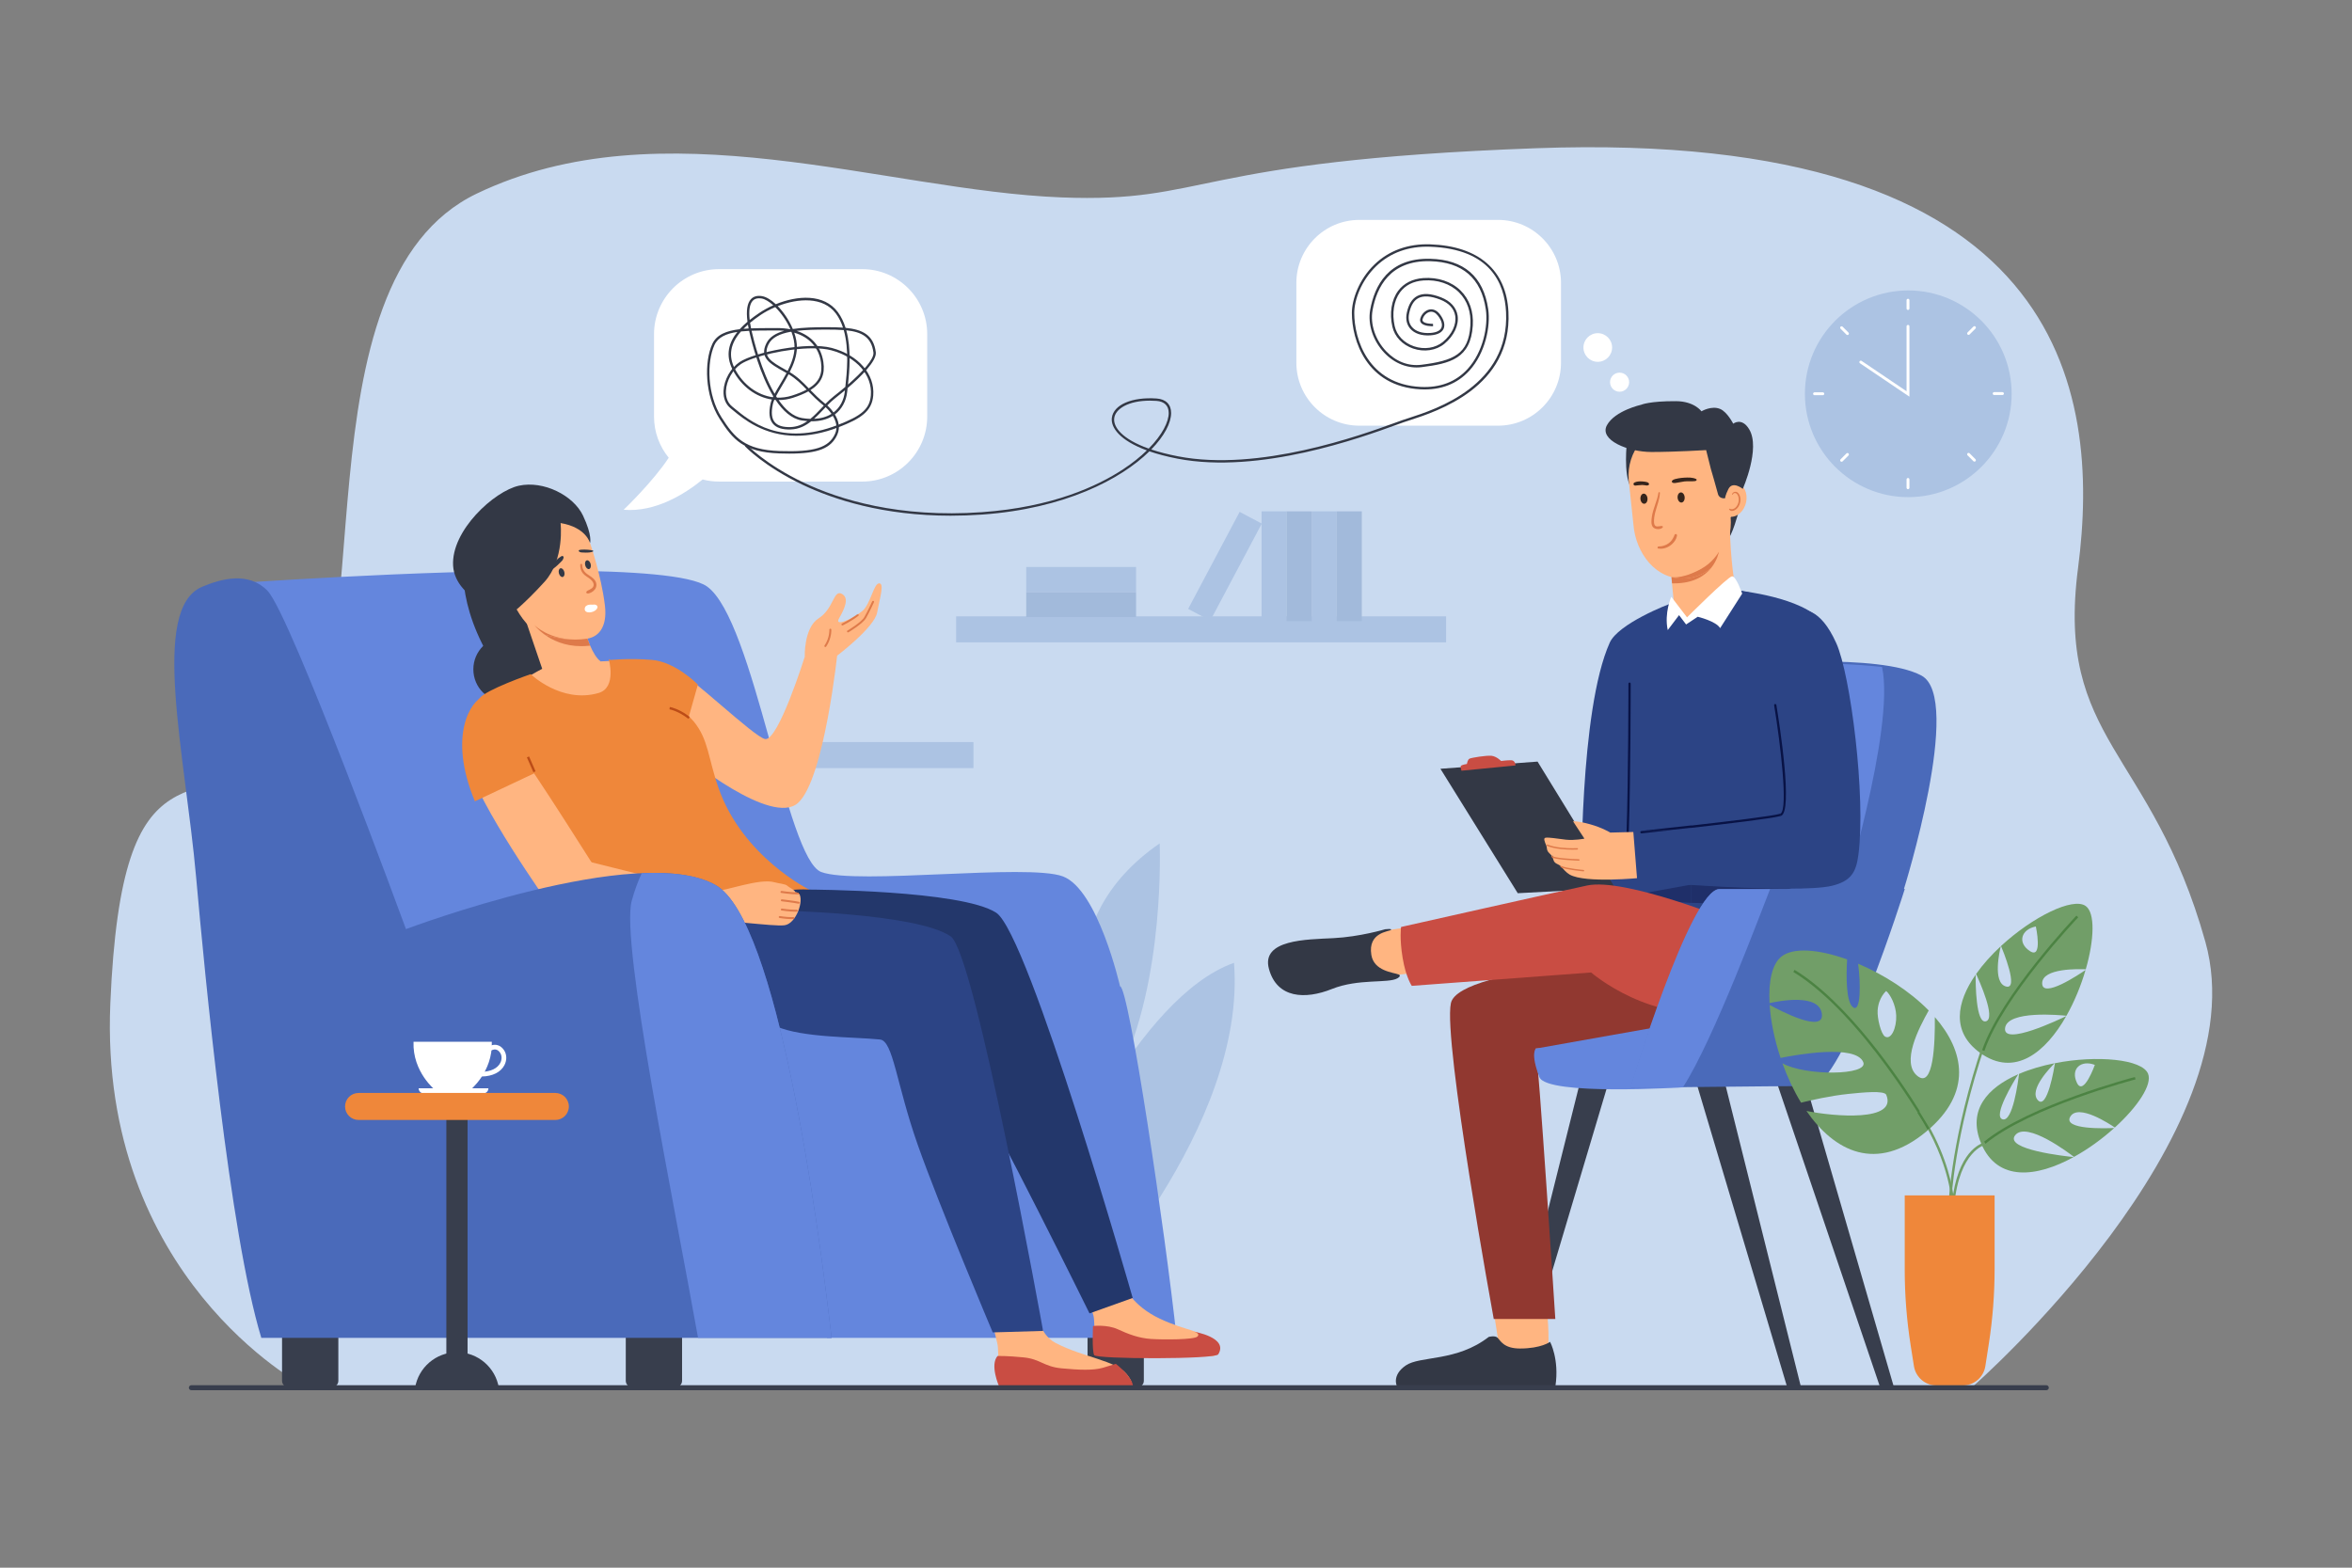 <?xml version="1.0" encoding="UTF-8" standalone="no"?>
<svg
   xmlns:dc="http://purl.org/dc/elements/1.1/"
   xmlns:cc="http://creativecommons.org/ns#"
   xmlns:rdf="http://www.w3.org/1999/02/22-rdf-syntax-ns#"
   xmlns:svg="http://www.w3.org/2000/svg"
   xmlns="http://www.w3.org/2000/svg"
   viewBox="0 0 3300 2200"
   height="2200"
   width="3300"
   xml:space="preserve"
   id="svg2"
   version="1.1"><rect x="0" y="0" width="3300" height="2200" fill="#808080" stroke="none"/><defs
     id="defs6" /><g
     transform="matrix(1.333,0,0,-1.333,0,2200)"
     id="g10"><g
       transform="scale(0.1)"
       id="g12"><g
         transform="scale(1.518)"
         id="g14"><path
           id="path16"
           style="fill:#ffffff;fill-opacity:0;fill-rule:nonzero;stroke:none"
           d="M 16300,0 H 0 V 10866.7 H 16300 V 0" /></g><g
         transform="scale(1.459)"
         id="g18"><path
           id="path20"
           style="fill:#c9daf0;fill-opacity:1;fill-rule:nonzero;stroke:none"
           d="m 14240.2,1314.33 c 0,0 2059.8,1809.28 1670.1,3201.03 -389.7,1391.75 -1081.6,1449.38 -918.5,2700 167,1280.41 -97.5,3166.24 -3910.9,3027.04 C 8577.34,10151 8721.94,9845.77 7657.21,9887.52 6376.6,9937.74 4776.31,10555.6 3440.23,9915.35 2104.15,9275.15 2772.19,6408.14 2104.15,5907.11 1436.11,5406.08 879.412,6046.29 795.911,4069.98 712.402,2093.69 2187.66,1314.33 2187.66,1314.33 H 14240.2" /></g><path
         id="path22"
         style="fill:#acc3e3;fill-opacity:1;fill-rule:nonzero;stroke:none"
         d="m 5088.74,8418.03 h 5157.56 v 273.848 H 5088.74 Z" /><g
         transform="scale(1.299)"
         id="g24"><path
           id="path26"
           style="fill:#acc3e3;fill-opacity:1;fill-rule:nonzero;stroke:none"
           d="m 16300,9513.7 c 0,-462.57 -375.1,-837.57 -837.6,-837.57 -462.6,0 -837.5,375 -837.5,837.57 0,462.58 374.9,837.6 837.5,837.6 462.5,0 837.6,-375.02 837.6,-837.6" /></g><g
         transform="scale(1.233)"
         id="g28"><path
           id="path30"
           style="fill:#ffffff;fill-opacity:1;fill-rule:nonzero;stroke:none"
           d="m 16300,9998.44 -422.2,285.26 c -5.6,3.7 -7,11.4 -3.3,17 3.8,5.6 11.5,7.1 17,3.3 l 384,-259.4 v 554.2 c 0,6.8 5.4,12.3 12.3,12.3 6.7,0 12.2,-5.5 12.2,-12.3 v -600.36" /></g><g
         transform="scale(1.233)"
         id="g32"><path
           id="path34"
           style="fill:#ffffff;fill-opacity:1;fill-rule:nonzero;stroke:none"
           d="m 16287.8,10739 c -6.9,0 -12.3,5.5 -12.3,12.3 v 70.8 c 0,6.8 5.4,12.2 12.3,12.2 6.7,0 12.2,-5.4 12.2,-12.2 v -70.8 c 0,-6.8 -5.5,-12.3 -12.2,-12.3" /></g><g
         transform="scale(1.194)"
         id="g36"><path
           id="path38"
           style="fill:#ffffff;fill-opacity:1;fill-rule:nonzero;stroke:none"
           d="m 16286.1,10868.6 c -3.2,0 -6.4,1.2 -9,3.7 l -51.6,51.7 c -5,4.9 -5,13 0,17.9 4.9,4.9 12.9,4.9 17.9,0 l 51.7,-51.7 c 4.9,-5 4.9,-13 0,-17.9 -2.5,-2.5 -5.7,-3.7 -9,-3.7" /></g><g
         transform="scale(1.178)"
         id="g40"><path
           id="path42"
           style="fill:#ffffff;fill-opacity:1;fill-rule:nonzero;stroke:none"
           d="m 16287.2,10478.4 h -74.1 c -7.2,0 -12.9,5.7 -12.9,12.8 0,7.1 5.7,12.9 12.9,12.9 h 74.1 c 7,0 12.8,-5.8 12.8,-12.9 0,-7.1 -5.8,-12.8 -12.8,-12.8" /></g><g
         transform="scale(1.194)"
         id="g44"><path
           id="path46"
           style="fill:#ffffff;fill-opacity:1;fill-rule:nonzero;stroke:none"
           d="m 16234.4,9751.16 c -3.2,0 -6.4,1.23 -8.9,3.71 -5,4.94 -5,12.94 0,17.89 l 51.6,51.7 c 5,4.94 13,4.94 18,0 4.9,-4.94 4.9,-12.95 0,-17.89 l -51.7,-51.7 c -2.5,-2.48 -5.7,-3.71 -9,-3.71" /></g><g
         transform="scale(1.233)"
         id="g48"><path
           id="path50"
           style="fill:#ffffff;fill-opacity:1;fill-rule:nonzero;stroke:none"
           d="m 16287.8,9208.67 c -6.9,0 -12.3,5.48 -12.3,12.25 v 70.8 c 0,6.78 5.4,12.26 12.3,12.26 6.7,0 12.2,-5.48 12.2,-12.26 v -70.8 c 0,-6.77 -5.5,-12.25 -12.2,-12.25" /></g><g
         transform="scale(1.276)"
         id="g52"><path
           id="path54"
           style="fill:#ffffff;fill-opacity:1;fill-rule:nonzero;stroke:none"
           d="m 16287,9125.58 c -3,0 -6,1.15 -8.4,3.46 l -48.4,48.38 c -4.6,4.63 -4.6,12.13 0,16.75 4.7,4.62 12.2,4.62 16.8,0 l 48.4,-48.39 c 4.6,-4.62 4.6,-12.12 0,-16.74 -2.3,-2.31 -5.4,-3.46 -8.4,-3.46" /></g><g
         transform="scale(1.294)"
         id="g56"><path
           id="path58"
           style="fill:#ffffff;fill-opacity:1;fill-rule:nonzero;stroke:none"
           d="m 16288.3,9540.65 h -67.5 c -6.5,0 -11.7,5.23 -11.7,11.67 0,6.46 5.2,11.68 11.7,11.68 h 67.5 c 6.4,0 11.7,-5.22 11.7,-11.68 0,-6.44 -5.3,-11.67 -11.7,-11.67" /></g><g
         transform="scale(1.276)"
         id="g60"><path
           id="path62"
           style="fill:#ffffff;fill-opacity:1;fill-rule:nonzero;stroke:none"
           d="m 16238.6,10171.3 c -2.9,0 -6,1.2 -8.4,3.5 -4.6,4.6 -4.6,12.1 0,16.7 l 48.4,48.4 c 4.6,4.6 12.2,4.6 16.8,0 4.6,-4.6 4.6,-12.1 0,-16.7 l -48.4,-48.4 c -2.3,-2.3 -5.3,-3.5 -8.4,-3.5" /></g><path
         id="path64"
         style="fill:#acc3e3;fill-opacity:1;fill-rule:nonzero;stroke:none"
         d="m 15221.3,9741.64 h -5157.6 v 273.86 h 5157.6 v -273.86" /><path
         id="path66"
         style="fill:#acc3e3;fill-opacity:1;fill-rule:nonzero;stroke:none"
         d="m 13542.6,9964.78 h -263.7 V 11121 h 263.7 V 9964.78" /><path
         id="path68"
         style="fill:#a2badb;fill-opacity:1;fill-rule:nonzero;stroke:none"
         d="m 10801.6,10007.9 v 263.7 h 1156.3 v -263.7 h -1156.3" /><path
         id="path70"
         style="fill:#acc3e3;fill-opacity:1;fill-rule:nonzero;stroke:none"
         d="m 10801.6,10271.6 v 263.7 h 1156.3 v -263.7 h -1156.3" /><path
         id="path72"
         style="fill:#acc3e3;fill-opacity:1;fill-rule:nonzero;stroke:none"
         d="m 12739.1,9970.4 -233,123.6 541.9,1021.4 232.9,-123.6 -541.8,-1021.4" /><path
         id="path74"
         style="fill:#acc3e3;fill-opacity:1;fill-rule:nonzero;stroke:none"
         d="m 14070.1,9964.78 h -263.7 V 11121 h 263.7 V 9964.78" /><path
         id="path76"
         style="fill:#a2badb;fill-opacity:1;fill-rule:nonzero;stroke:none"
         d="m 13806.4,9964.78 h -263.8 V 11121 h 263.8 V 9964.78" /><path
         id="path78"
         style="fill:#a2badb;fill-opacity:1;fill-rule:nonzero;stroke:none"
         d="m 14333.8,9964.78 h -263.7 V 11121 h 263.7 V 9964.78" /><path
         id="path80"
         style="fill:#acc3e3;fill-opacity:1;fill-rule:nonzero;stroke:none"
         d="m 11494.4,5609.9 c 0,0 -486.9,1188.21 711.7,2015.1 0,0 62.7,-1436.8 -433.1,-2434.7 -495.7,-997.9 -278.6,419.6 -278.6,419.6" /><path
         id="path82"
         style="fill:#acc3e3;fill-opacity:1;fill-rule:nonzero;stroke:none"
         d="m 11117.3,3994.6 c 0,0 844.4,2008.2 1871.3,2373.3 136.9,-1734.4 -1643.1,-3605.7 -1643.1,-3605.7 0,0 -456.4,684.7 -228.2,1232.4" /><path
         id="path84"
         style="fill:#383e4d;fill-opacity:1;fill-rule:nonzero;stroke:none"
         d="m 3493.73,1900 h -457.44 c -37.32,0 -67.57,30.3 -67.57,67.6 v 525 h 592.59 v -525 c 0,-37.3 -30.25,-67.6 -67.58,-67.6" /><path
         id="path86"
         style="fill:#383e4d;fill-opacity:1;fill-rule:nonzero;stroke:none"
         d="m 7111.68,1900 h -457.44 c -37.32,0 -67.58,30.3 -67.58,67.6 v 525 h 592.6 v -525 c 0,-37.3 -30.26,-67.6 -67.58,-67.6" /><path
         id="path88"
         style="fill:#383e4d;fill-opacity:1;fill-rule:nonzero;stroke:none"
         d="m 11972,1900 h -457.4 c -37.4,0 -67.6,30.3 -67.6,67.6 v 525 h 592.6 v -525 c 0,-37.3 -30.3,-67.6 -67.6,-67.6" /><path
         id="path90"
         style="fill:#6486dd;fill-opacity:1;fill-rule:nonzero;stroke:none"
         d="m 11187.6,7277.69 c -185,69.37 -728.4,46.25 -1271.84,23.13 -543.45,-23.13 -1086.9,-46.25 -1271.9,23.12 -370.01,138.75 -704.53,2653.08 -1202.52,3006.26 -338.21,239.9 -2503.77,170 -3862.32,100 -723.56,-37.2 -1218.21,-74.5 -1085.94,-64.9 0,0 1918.84,-6348.3 2890.11,-7412 971.26,-1063.8 6405.71,3168.1 6405.71,3168.1 0,0 -231.3,1017.53 -601.3,1156.29" /><path
         id="path92"
         style="fill:#333845;fill-opacity:1;fill-rule:nonzero;stroke:none"
         d="m 5671.94,9457.65 c 0,-190.46 -154.39,-344.85 -344.85,-344.85 -190.45,0 -344.85,154.39 -344.85,344.85 0,190.45 154.4,344.85 344.85,344.85 190.46,0 344.85,-154.4 344.85,-344.85" /><path
         id="path94"
         style="fill:#333845;fill-opacity:1;fill-rule:nonzero;stroke:none"
         d="m 4894.75,10711 c 0,0 -126.43,-455.1 244.41,-1104.05 265.54,-464.71 574.58,-216.72 574.58,-216.72 0,0 175.5,469.55 -68.91,798.27 -244.41,328.7 -750.08,522.5 -750.08,522.5" /><path
         id="path96"
         style="fill:#6486dd;fill-opacity:1;fill-rule:nonzero;stroke:none"
         d="m 12384.7,2419.8 c -117.9,1103 -503.7,3701.6 -595.8,3701.6 -115.6,0 -3700.05,0 -3700.05,0 -71.93,-305.7 401.37,-2666.3 615.51,-3701.6 h 3680.34" /><path
         id="path98"
         style="fill:#ffb581;fill-opacity:1;fill-rule:nonzero;stroke:none"
         d="m 6446.39,9031.92 c -293.69,-142.11 -919.66,99.64 -1021.41,241.75 -22.46,31.23 282.11,189.47 282.11,189.47 L 5510.25,10041 6132,9948.76 c 0,0 18.6,-78.25 50.53,-167.02 8.42,-24.21 18.24,-49.12 28.42,-73.33 30.52,-70.88 68.42,-137.2 111.58,-167.37 0,0 482.1,-335.79 123.86,-509.12" /><path
         id="path100"
         style="fill:#ffb581;fill-opacity:1;fill-rule:nonzero;stroke:none"
         d="m 6322.65,9541.08 c 0,0 552.12,37.57 748.69,-54.93 196.56,-92.5 864.31,-740.45 981.65,-762.44 138.26,-25.93 417.42,866.51 417.42,866.51 l 346.27,57.72 c 0,0 -138.14,-1341.18 -415.64,-1595.55 -277.5,-254.38 -1179.39,485.63 -1179.39,485.63 0,0 -896.11,549.22 -899,1003.06" /><path
         id="path102"
         style="fill:#ef873a;fill-opacity:1;fill-rule:nonzero;stroke:none"
         d="m 6407.33,9554.37 c 0,0 205.32,23.39 454.84,2.6 249.51,-20.79 483.43,-259.91 483.43,-259.91 l -135.15,-478.23 -729.05,677.06 -74.07,58.48" /><path
         id="path104"
         style="fill:#ef873a;fill-opacity:1;fill-rule:nonzero;stroke:none"
         d="m 6407.33,9566.07 c 0,0 739.16,-467.26 895.25,-658.05 156.1,-190.78 150.67,-387.85 261.34,-702.58 254.14,-722.72 952.75,-1066.51 952.75,-1066.51 0,0 -312.2,-242.81 -867.2,-329.53 -555.01,-86.72 -971.26,17.34 -1162.05,86.72 -190.78,69.38 -849.85,867.2 -1196.74,1439.55 -346.88,572.35 -341.5,682.99 -245.05,815.16 68.46,93.82 540.1,256.11 540.1,256.11 0,0 322.57,-312.61 715.03,-198.25 193.87,56.5 106.57,357.38 106.57,357.38" /><path
         id="path106"
         style="fill:#ffb581;fill-opacity:1;fill-rule:nonzero;stroke:none"
         d="m 11833,2962.4 c 0,0 85.3,-204.7 375.3,-341.2 290,-136.5 426.5,-110.9 537.4,-247.4 110.9,-136.4 25.6,-145 25.6,-145 0,0 -1057.7,0 -1168.6,0 -110.9,0 -68.2,324.2 -93.8,426.5 -25.6,102.4 -110.9,238.9 -110.9,238.9 l 435,68.2" /><path
         id="path108"
         style="fill:#23376b;fill-opacity:1;fill-rule:nonzero;stroke:none"
         d="m 8516.67,7138.93 c 0,0 1599.53,-4.32 1968.63,-243.44 344.2,-222.98 1437,-4055.89 1437,-4055.89 l -454.5,-162.4 c 0,0 -1003.3,2035 -1315.2,2534.1 -311.87,499 -2703.04,1476.27 -2703.04,1476.27 0,0 429.2,486.88 1067.11,451.36" /><path
         id="path110"
         style="fill:#c94d43;fill-opacity:1;fill-rule:nonzero;stroke:none"
         d="m 11504.6,2544.4 c 0,0 149.3,17.1 260.2,-34.1 110.9,-51.2 221.7,-93.8 349.7,-102.3 127.9,-8.6 454.9,-8.6 489,25.5 34.2,34.2 -36.9,51.2 -36.9,51.2 0,0 367.9,-60.3 255.9,-238.8 -34,-54.1 -1279.5,-51.2 -1305.1,-8.5 -25.6,42.6 -12.8,307 -12.8,307" /><path
         id="path112"
         style="fill:#ffb581;fill-opacity:1;fill-rule:nonzero;stroke:none"
         d="m 10906.9,2736.3 c 0,0 11.8,-271.5 206.5,-371.8 295.7,-152.3 628.5,-183 743.6,-324.6 115.1,-141.6 5.9,-118 5.9,-118 0,0 -1153.7,0 -1268.8,0 -115.1,0 -70.8,336.4 -97.4,442.6 -26.5,106.2 -59,247.9 -59,247.9 l 469.2,123.9" /><path
         id="path114"
         style="fill:#2c4485;fill-opacity:1;fill-rule:nonzero;stroke:none"
         d="m 8158.22,6919.24 c 0,0 1484.98,-23.75 1848.88,-273.26 256.7,-176.08 972,-4153.38 972,-4153.38 l -530,-15.6 c 0,0 -564.83,1336.2 -790.31,1977.9 -225.46,641.8 -257.31,1091.7 -396.34,1105.7 -280.9,28.5 -815.16,17.4 -1092.67,138.8 -277.5,121.4 -468.28,953.9 -416.25,1110 52.03,156.1 404.69,109.84 404.69,109.84" /><path
         id="path116"
         style="fill:#ffb581;fill-opacity:1;fill-rule:nonzero;stroke:none"
         d="m 6213.65,10708.7 c 0,-348.5 -282.57,-631.1 -631.14,-631.1 -348.57,0 -631.14,282.6 -631.14,631.1 0,348.6 282.57,631.2 631.14,631.2 348.57,0 631.14,-282.6 631.14,-631.2" /><path
         id="path118"
         style="fill:#ffb581;fill-opacity:1;fill-rule:nonzero;stroke:none"
         d="m 6210.53,10786.9 c 0,0 116.96,-334.4 156.29,-654.6 29.66,-241.54 -76.66,-344.61 -207.89,-353.99 -131.23,-9.37 -201.49,-22.53 -454.57,52.46 -253.07,74.99 -388.22,543.13 -388.22,543.13 0,0 566.32,469.2 894.39,413" /><path
         id="path120"
         style="fill:#ffb581;fill-opacity:1;fill-rule:nonzero;stroke:none"
         d="m 5484.64,8548.52 c 46.79,-15.59 899.29,-1372.32 899.29,-1372.32 l -608.19,-187.14 c 0,0 -748.54,1050.04 -852.5,1486.69 -39.73,166.87 561.4,72.77 561.4,72.77" /><path
         id="path122"
         style="fill:#ffb581;fill-opacity:1;fill-rule:nonzero;stroke:none"
         d="m 6011.36,7480.65 c 0,0 1403.52,-358.68 1512.69,-358.68 109.15,0 473.21,140.3 629.16,93.51 37.2,-11.16 114.8,-16.8 134.44,-36.67 19.65,-19.86 80.06,-43.99 82.5,-65.99 26.75,-8.13 33.16,-7.82 34.66,-7.53 1.39,0.28 -1.45,0.55 3.84,-5.92 57.58,-70.37 -26.91,-320.48 -151.66,-336.07 -124.75,-15.6 -608.19,62.38 -1060.44,62.38 -452.23,0 -1122.8,-31.19 -1263.15,155.94 -140.35,187.14 77.96,499.03 77.96,499.03" /><path
         id="path124"
         style="fill:#4a6aba;fill-opacity:1;fill-rule:nonzero;stroke:none"
         d="m 2750.39,2419.8 h 6002.77 c -142.25,1227.7 -568.66,4393.58 -1219.32,4765.39 -809.39,462.5 -3260.67,-462.51 -3260.67,-462.51 0,0 -1212.57,3307.62 -1456.89,3561.32 -198.44,206.1 -486.94,128.1 -689.67,42.3 C 1579.05,10094.6 1948.6,8564.78 2064.23,7269.77 2155.12,6251.8 2414.4,3524.2 2750.39,2419.8" /><path
         id="path126"
         style="fill:#6486dd;fill-opacity:1;fill-rule:nonzero;stroke:none"
         d="M 8753.13,2419.8 C 8610.9,3647.5 8184.5,6813.47 7533.76,7185.24 c -188.07,107.37 -464.91,140 -778.95,126.32 -38.95,-83.86 -75.44,-180.35 -105.61,-291.23 C 6529.73,6582.7 7096.72,3827.9 7347.47,2419.8 h 1405.66" /><path
         id="path128"
         style="fill:#ef873a;fill-opacity:1;fill-rule:nonzero;stroke:none"
         d="m 4998.32,8068.28 621.48,293.11 c 0,0 132.55,179.33 15.59,436.64 -116.96,257.31 -421.05,413.26 -545.81,374.27 -124.75,-38.98 -382.86,-399.73 -91.26,-1104.02" /><path
         id="path130"
         style="fill:#333845;fill-opacity:1;fill-rule:nonzero;stroke:none"
         d="m 5900.48,10997.6 c 0,0 44.95,-382.1 -168.56,-618.1 -213.51,-236 -365.21,-351.2 -365.21,-351.2 0,0 -574.99,148.9 -597.46,519.7 -22.48,370.8 434.52,786.7 692.98,842.9 258.45,56.1 573.09,-101.2 674.23,-314.7 101.13,-213.5 74.07,-289.3 74.07,-289.3 0,0 -40.36,165.7 -310.05,210.7" /><path
         id="path132"
         style="fill:#de7a4a;fill-opacity:1;fill-rule:nonzero;stroke:none"
         d="m 6187.44,10256 c -3.08,0 -5.95,0.4 -8.48,1.5 -6.69,2.8 -10.86,9.7 -6.81,16.7 6.45,11.2 24.43,17 35.51,23.2 12.39,7 25.85,14.4 33.95,26.5 19.6,29.2 -4.96,64.2 -27.91,82.8 -26.17,21.2 -57.46,35.9 -79.02,62.5 -20.29,25.1 -29.49,57.4 -27.05,89.4 0.5,6.5 5.75,9.8 10.81,9.8 5,0 9.8,-3.2 9.63,-9.8 -1.06,-41.3 19.69,-74.8 52.61,-98.2 29.64,-21.2 63.01,-38 83.51,-69.4 19.05,-29.1 18.17,-64.2 -2.56,-92 -9.58,-12.9 -22.53,-23.6 -36.8,-30.9 -9.25,-4.8 -24.97,-12.1 -37.39,-12.1" /><path
         id="path134"
         style="fill:#333845;fill-opacity:1;fill-rule:nonzero;stroke:none"
         d="m 6114.36,10689 c 0,0 91.48,-10 126.74,8.8 35.26,18.9 -137.27,27.9 -147.61,13.3 -10.34,-14.6 20.87,-22.1 20.87,-22.1" /><path
         id="path136"
         style="fill:#333845;fill-opacity:1;fill-rule:nonzero;stroke:none"
         d="m 5919.32,10604.6 c 0,0 -94.68,-104.8 -154.32,-119.2 -59.65,-14.3 129,172 155.73,165.8 26.73,-6.2 -1.41,-46.6 -1.41,-46.6" /><path
         id="path138"
         style="fill:#333845;fill-opacity:1;fill-rule:nonzero;stroke:none"
         d="m 6216.9,10567 c 6.84,-25.2 -0.37,-49.1 -16.09,-53.4 -15.73,-4.2 -34.01,12.8 -40.85,38 -6.84,25.2 0.37,49.1 16.09,53.4 15.73,4.3 34.02,-12.7 40.85,-38" /><path
         id="path140"
         style="fill:#333845;fill-opacity:1;fill-rule:nonzero;stroke:none"
         d="m 5939.81,10483.4 c 6.83,-25.2 -0.37,-49.1 -16.1,-53.4 -15.72,-4.2 -34.01,12.8 -40.85,38 -6.83,25.3 0.37,49.2 16.1,53.4 15.72,4.3 34.01,-12.7 40.85,-38" /><path
         id="path142"
         style="fill:#ffffff;fill-opacity:1;fill-rule:nonzero;stroke:none"
         d="m 6239,10137.9 c 0,0 -80.07,12.7 -84.28,-42.1 -4.21,-54.8 88.49,-46.4 122.2,-8.5 33.72,38 -8.42,59 -37.92,50.6" /><path
         id="path144"
         style="fill:#de7a4a;fill-opacity:1;fill-rule:nonzero;stroke:none"
         d="m 6118.18,9701.5 c -175.71,0 -303.59,62.33 -385.03,120.9 143.03,-40.82 224.07,-51.39 295.28,-51.39 5.07,0 10.1,0.05 15.1,0.15 4.63,-0.08 9.31,-0.12 14.02,-0.12 39.1,0 80.74,2.87 124.98,9.4 8.42,-24.2 18.24,-49.12 28.42,-73.33 -32.27,-3.85 -63.21,-5.61 -92.77,-5.61" /><path
         id="path146"
         style="fill:#de7a4a;fill-opacity:1;fill-rule:nonzero;stroke:none"
         d="m 6028.43,9771.01 c -71.21,0 -152.25,10.57 -295.28,51.39 -67.39,48.45 -102.96,94.33 -107.47,100.15 8.77,-8.46 151.19,-146.66 417.85,-151.39 -5,-0.1 -10.03,-0.15 -15.1,-0.15" /><path
         id="path148"
         style="fill:#c94d43;fill-opacity:1;fill-rule:nonzero;stroke:none"
         d="m 10499.7,2228.8 c 0,0 97.3,2.9 274.4,-14.8 177,-17.7 212.4,-97.4 398.3,-115.1 185.9,-17.7 336.4,-23.6 436.8,5.9 100.3,29.5 135.7,41.3 135.7,41.3 0,0 168.2,-129.8 180,-230.1 l -1410.5,-3 c 0,0 -97.4,221.3 -14.7,315.8" /><path
         id="path150"
         style="fill:#ffb581;fill-opacity:1;fill-rule:nonzero;stroke:none"
         d="m 8470.4,9590.22 c 0,0 -11.41,303.99 146.32,404.36 157.72,100.32 155.52,301.92 241.55,258.92 86.03,-43 30.88,-158.6 -26.47,-258.92 -57.36,-100.37 158.77,5.32 244.8,77.02 86.03,71.7 119.39,291.1 176.73,291.1 57.36,0 7.89,-149 -20.79,-306.7 -28.67,-157.72 -421.94,-455.15 -421.94,-455.15 l -340.2,-10.63" /><path
         id="path152"
         style="fill:#bc4c17;fill-opacity:1;fill-rule:nonzero;stroke:none"
         d="m 5632.64,8382.1 c 0.93,1.66 1.89,3.41 2.88,5.26 l 1.47,-3.36 -4.35,-1.9" /><path
         id="path154"
         style="fill:#bc4c17;fill-opacity:1;fill-rule:nonzero;stroke:none"
         d="m 5614.32,8374.07 -68.44,156.45 22.67,9.92 66.97,-153.08 c -0.99,-1.85 -1.95,-3.6 -2.88,-5.26 l -18.32,-8.03" /><path
         id="path156"
         style="fill:#c96632;fill-opacity:1;fill-rule:nonzero;stroke:none"
         d="m 7259.68,8953.85 c -2.83,2.75 -5.75,5.54 -8.72,8.35 l 0.38,1.33 c 3.29,-2.48 6.61,-5.03 9.94,-7.63 l -1.6,-2.05" /><path
         id="path158"
         style="fill:#bc4c17;fill-opacity:1;fill-rule:nonzero;stroke:none"
         d="m 7250.96,8962.2 c -2.71,2.57 -5.44,5.12 -8.27,7.74 2.87,-2.09 5.75,-4.22 8.65,-6.41 l -0.38,-1.33" /><path
         id="path160"
         style="fill:#bc4c17;fill-opacity:1;fill-rule:nonzero;stroke:none"
         d="m 7246.02,8936.4 c -108.21,84.7 -198.75,100.05 -199.65,100.19 l 3.87,24.45 c 3.71,-0.59 87.36,-14.52 192.45,-91.1 2.83,-2.62 5.56,-5.17 8.27,-7.74 2.97,-2.81 5.89,-5.6 8.72,-8.35 l -13.66,-17.45" /><path
         id="path162"
         style="fill:#1e253e;fill-opacity:1;fill-rule:nonzero;stroke:none"
         d="m 8414.46,7090.84 c -1.74,3.08 -3.68,5.93 -5.81,8.53 -4.22,5.16 -3.27,6.04 -3.42,6.04 -0.03,0 -0.14,-0.06 -0.42,-0.12 -0.29,-0.05 -0.74,-0.11 -1.48,-0.11 -2.49,0 -8.15,0.65 -20.99,4.12 3.06,-0.06 6.05,-0.1 8.95,-0.1 6.01,0 11.63,0.15 16.72,0.46 0.26,0.02 0.52,0.03 0.77,0.03 5.19,0 9.82,-4.26 10.16,-9.68 0.24,-3.77 -1.57,-7.18 -4.48,-9.17" /><path
         id="path164"
         style="fill:#de7a4a;fill-opacity:1;fill-rule:nonzero;stroke:none"
         d="m 8391.12,7088.57 c -62.67,0 -162.65,14.59 -167.3,15.27 -5.64,0.83 -9.53,6.06 -8.7,11.7 0.75,5.12 5.14,8.83 10.14,8.83 0.52,0 1.04,-0.04 1.56,-0.12 1.08,-0.16 93.82,-13.67 155.52,-14.95 12.84,-3.47 18.5,-4.12 20.99,-4.12 0.74,0 1.19,0.06 1.48,0.11 0.28,0.06 0.39,0.12 0.42,0.12 0.15,0 -0.8,-0.88 3.42,-6.04 2.13,-2.6 4.07,-5.45 5.81,-8.53 -1.48,-1.01 -3.24,-1.65 -5.16,-1.77 -5.55,-0.34 -11.67,-0.5 -18.18,-0.5" /><path
         id="path166"
         style="fill:#de7a4a;fill-opacity:1;fill-rule:nonzero;stroke:none"
         d="m 8406.83,6990.06 -2.09,0.21 c -52.13,10.79 -175.71,25.38 -176.96,25.52 -5.65,0.67 -9.7,5.8 -9.03,11.45 0.61,5.23 5.05,9.12 10.22,9.12 0.41,0 0.82,-0.03 1.23,-0.08 5.1,-0.61 125.72,-14.84 178.71,-25.81 5.58,-1.16 9.17,-6.62 8.01,-12.2 -1.01,-4.86 -5.31,-8.21 -10.09,-8.21" /><path
         id="path168"
         style="fill:#de7a4a;fill-opacity:1;fill-rule:nonzero;stroke:none"
         d="m 8370.81,6906.06 c -62.12,0 -139.86,12.07 -143.42,12.63 -5.63,0.87 -9.47,6.15 -8.59,11.78 0.79,5.04 5.12,8.75 10.03,8.75 0.57,0 1.16,-0.05 1.75,-0.16 0.86,-0.14 78.77,-12.41 139.39,-12.41 5.38,0 10.63,0.1 15.68,0.31 0.05,0 0.1,0 0.15,0 5.41,0 10.33,-4.28 10.55,-9.93 0.21,-5.69 -4.22,-10.48 -9.91,-10.7 -5.06,-0.19 -10.28,-0.27 -15.63,-0.27" /><path
         id="path170"
         style="fill:#262e4d;fill-opacity:1;fill-rule:nonzero;stroke:none"
         d="m 8355.97,6829.89 c 1.82,2.38 3.62,4.8 5.38,7.27 -0.58,-3.14 -2.6,-5.82 -5.38,-7.27" /><path
         id="path172"
         style="fill:#de7a4a;fill-opacity:1;fill-rule:nonzero;stroke:none"
         d="m 8330.62,6828.13 c -56.18,0 -122.24,11.22 -125.38,11.75 -5.61,0.97 -9.38,6.3 -8.42,11.91 0.85,5.01 5.17,8.58 10.12,8.58 0.59,0 1.18,-0.05 1.78,-0.16 0.76,-0.13 67.21,-11.46 121.84,-11.46 6.91,0 13.63,0.18 20,0.58 0.25,0.02 0.5,0.03 0.75,0.03 5.17,0 9.85,-4.25 10.19,-9.67 0.06,-0.87 0,-1.72 -0.15,-2.53 -1.76,-2.47 -3.56,-4.89 -5.38,-7.27 -1.24,-0.65 -2.63,-1.05 -4.12,-1.14 -6.8,-0.43 -13.94,-0.62 -21.23,-0.62" /><path
         id="path174"
         style="fill:#de7a4a;fill-opacity:1;fill-rule:nonzero;stroke:none"
         d="m 8925.66,9846.39 c -3.52,0 -6.96,1.81 -8.89,5.06 -2.9,4.91 -1.27,11.23 3.63,14.13 1.44,0.86 144.75,86.09 177.23,141.82 33.57,57.5 82.15,164.2 82.64,165.2 1.72,3.8 5.47,6.1 9.4,6.1 1.42,0 2.87,-0.3 4.25,-0.9 5.18,-2.4 7.48,-8.5 5.12,-13.7 -0.49,-1.1 -49.5,-108.7 -83.59,-167.15 -35.17,-60.28 -178.46,-145.52 -184.54,-149.13 -1.66,-0.97 -3.46,-1.43 -5.25,-1.43" /><path
         id="path176"
         style="fill:#af938a;fill-opacity:1;fill-rule:nonzero;stroke:none"
         d="m 8983.2,10009 c 13.21,8.9 26.35,18.4 38.73,28.1 1.89,1.5 4.15,2.2 6.38,2.2 1.19,0 2.37,-0.2 3.49,-0.6 -15.27,-10.1 -31.77,-20.2 -48.6,-29.7" /><path
         id="path178"
         style="fill:#de7a4a;fill-opacity:1;fill-rule:nonzero;stroke:none"
         d="m 8867,9919.72 c -3.85,0 -7.54,2.16 -9.31,5.85 -2.47,5.14 -0.3,11.3 4.83,13.76 0.75,0.36 61.44,29.67 120.68,69.67 16.83,9.5 33.33,19.6 48.6,29.7 1.77,-0.6 3.38,-1.7 4.62,-3.3 3.53,-4.4 2.76,-10.9 -1.71,-14.5 -69.76,-55.03 -159.47,-98.34 -163.26,-100.16 -1.44,-0.7 -2.96,-1.02 -4.45,-1.02" /><path
         id="path180"
         style="fill:#de7a4a;fill-opacity:1;fill-rule:nonzero;stroke:none"
         d="m 8687.31,9692.4 c -1.99,0 -4.02,0.58 -5.8,1.78 -4.7,3.21 -5.92,9.63 -2.71,14.34 54.84,80.51 50.83,165.1 50.78,165.95 -0.31,5.68 4.04,10.55 9.72,10.87 0.18,0.01 0.35,0.01 0.52,0.01 5.56,0 10.04,-4.22 10.35,-9.74 0.21,-3.73 4.41,-92.48 -54.32,-178.71 -2.01,-2.93 -5.24,-4.5 -8.54,-4.5" /><path
         id="path182"
         style="fill:#ffffff;fill-opacity:1;fill-rule:nonzero;stroke:none"
         d="m 5176.48,5536.9 h -823.85 c -12.37,-320.3 232.33,-512.8 232.33,-512.8 h 169.48 20.23 169.49 c 0,0 244.69,192.5 232.32,512.8" /><path
         id="path184"
         style="fill:#ffffff;fill-opacity:1;fill-rule:nonzero;stroke:none"
         d="m 5070.55,5171.2 -0.63,49.5 c 94.53,1.2 165.92,35.3 195.86,93.5 19.01,36.9 17.94,78.4 -2.79,108.2 -13,18.7 -28.06,29.7 -44.75,32.5 -27.82,4.6 -53.4,-13.4 -53.65,-13.6 l -29.25,40 c 1.71,1.2 42.45,30.5 91.07,22.4 30.34,-5.1 56.33,-22.9 77.24,-53 31.2,-44.9 33.56,-105.9 6.14,-159.2 -38.59,-75 -125.79,-118.8 -239.24,-120.3" /><path
         id="path186"
         style="fill:#ffffff;fill-opacity:1;fill-rule:nonzero;stroke:none"
         d="m 5087.08,4993.2 h -627 c -29.68,0 -53.73,24 -53.73,53.7 h 734.46 c 0,-29.7 -24.06,-53.7 -53.73,-53.7" /><path
         id="path188"
         style="fill:#383e4d;fill-opacity:1;fill-rule:nonzero;stroke:none"
         d="M 4921.44,1917.8 H 4698.05 V 4964 h 223.39 V 1917.8" /><path
         id="path190"
         style="fill:#ef873a;fill-opacity:1;fill-rule:nonzero;stroke:none"
         d="M 5845.44,4713.5 H 3774.06 c -78.51,0 -142.16,63.6 -142.16,142.2 0,78.5 63.65,142.1 142.16,142.1 h 2071.38 c 78.51,0 142.15,-63.6 142.15,-142.1 0,-78.6 -63.64,-142.2 -142.15,-142.2" /><path
         id="path192"
         style="fill:#383e4d;fill-opacity:1;fill-rule:nonzero;stroke:none"
         d="m 5250.83,1892.4 c -34.06,213 -218.54,375.7 -441.08,375.7 -222.55,0 -407.03,-162.7 -441.08,-375.7 h 882.16" /><path
         id="path194"
         style="fill:#ffb581;fill-opacity:1;fill-rule:nonzero;stroke:none"
         d="m 14659.5,6719.01 380.4,56.35 77.4,-493.06 -500,-49.3 c 0,0 -401.5,-7 -436.7,155 -35.2,161.97 295.8,295.8 478.9,331.01" /><g
         transform="scale(1.163)"
         id="g196"><path
           id="path198"
           style="fill:#383e4d;fill-opacity:1;fill-rule:nonzero;stroke:none"
           d="m 15318.7,4504.33 856.2,-2871.1 h 125.1 l -726.8,2907.4 -254.5,-36.3" /></g><g
         transform="scale(1.223)"
         id="g200"><path
           id="path202"
           style="fill:#383e4d;fill-opacity:1;fill-rule:nonzero;stroke:none"
           d="m 15255.4,4283.6 925.5,-2730.41 h 119.1 l -802.6,2764.92 -242,-34.51" /></g><g
         transform="scale(1.041)"
         id="g204"><path
           id="path206"
           style="fill:#383e4d;fill-opacity:1;fill-rule:nonzero;stroke:none"
           d="M 16300,5030.19 15343.9,1823.9 h -139.8 l 811.7,3246.82 284.2,-40.53" /></g><g
         transform="scale(1.001)"
         id="g208"><path
           id="path210"
           style="fill:#ffb581;fill-opacity:1;fill-rule:nonzero;stroke:none"
           d="m 15709,2678.11 63.4,-408.08 c 0,0 471.4,-49.24 499.5,28.17 28.1,77.32 -7.1,443.24 -7.1,443.24 0,0 -534.7,133.66 -555.8,-63.33" /></g><g
         transform="scale(1.083)"
         id="g212"><path
           id="path214"
           style="fill:#913830;fill-opacity:1;fill-rule:nonzero;stroke:none"
           d="m 14925.2,5045.67 c 26.1,-78.05 190.8,-2628.13 190.8,-2628.13 h -598.4 c 0,0 -494.4,2706.17 -416.3,3070.44 78,364.27 2198.7,455.34 2198.7,455.34 l -17.9,-866.99 -1356.9,-30.66" /></g><g
         transform="scale(1.268)"
         id="g216"><path
           id="path218"
           style="fill:#4a6aba;fill-opacity:1;fill-rule:nonzero;stroke:none"
           d="m 15803.8,5632.54 c 0,0 496.2,1586.82 145.8,1774.54 -350.5,187.73 -1434.8,93.27 -1434.8,93.27 l -613.3,-3166.23 c 0,0 1777.1,922.97 1902.3,1298.42" /></g><g
         transform="scale(1.224)"
         id="g220"><path
           id="path222"
           style="fill:#6486dd;fill-opacity:1;fill-rule:nonzero;stroke:none"
           d="m 14452.8,4763.51 c 550.2,268.16 1296,674.08 1376.9,937.45 0,0 470.3,1512.24 354.6,2045.99 -495.3,56.64 -1149.3,22.25 -1149.3,22.25 l -582.2,-3005.69" /></g><g
         transform="scale(1.123)"
         id="g224"><path
           id="path226"
           style="fill:#333845;fill-opacity:1;fill-rule:nonzero;stroke:none"
           d="m 16186.2,9637.77 c 42.6,7.77 113.8,275.03 113.8,275.03 l -88.3,-69.76 c 0,0 -25,-98.19 -32.4,-160.58 -7.3,-62.38 -11.9,-48.15 6.9,-44.69" /></g><g
         transform="scale(1.126)"
         id="g228"><path
           id="path230"
           style="fill:#ffb581;fill-opacity:1;fill-rule:nonzero;stroke:none"
           d="m 16168.3,9900.93 c -4.2,-744.41 131.7,-1041.55 131.7,-1041.55 0,0 -131.9,-194.64 -308,-211.57 -176.1,-16.92 -320,112.71 -320,112.71 l -65.4,681.23 561.7,459.18" /></g><g
         transform="scale(1.059)"
         id="g232"><path
           id="path234"
           style="fill:#333845;fill-opacity:1;fill-rule:nonzero;stroke:none"
           d="m 16170.3,11190.4 c 0,0 -36.6,-316 36.6,-445.7 73.2,-129.7 93.1,419.1 93.1,419.1 l -129.7,26.6" /></g><g
         transform="scale(1.119)"
         id="g236"><path
           id="path238"
           style="fill:#ffb581;fill-opacity:1;fill-rule:nonzero;stroke:none"
           d="m 15858.8,9307.47 c 281.3,22.23 441.2,309.67 420.2,576.44 l -33.4,423.09 c -21.1,266.7 -245.4,466.6 -501.1,446.4 -255.6,-20.2 -445.7,-252.8 -424.7,-519.6 l 44.7,-420.77 c 21.1,-266.78 213,-527.79 494.3,-505.56" /></g><g
         transform="scale(1.105)"
         id="g240"><path
           id="path242"
           style="fill:#de7a4a;fill-opacity:1;fill-rule:nonzero;stroke:none"
           d="m 15947,9378.03 c -6.6,0 -13.3,0.09 -20.2,0.27 l -5.2,59.44 c 33.1,-8.89 67.9,-13.66 104.4,-13.66 11.1,0 22.3,0.45 33.7,1.35 94.4,7.45 175.1,44.28 240.3,100.05 -59.5,-74.17 -165.5,-147.44 -353,-147.45" /></g><g
         transform="scale(1.11)"
         id="g244"><path
           id="path246"
           style="fill:#de7a4a;fill-opacity:1;fill-rule:nonzero;stroke:none"
           d="m 15953.4,9381.41 c -36.3,0 -71,4.75 -103.9,13.6 v 0.07 c 1.4,-0.36 10.8,-2.04 27.5,-2.04 31,0 87.3,5.85 164.3,37.11 130,52.84 197.8,110.92 258.7,204.37 -1.5,-3.18 -14.4,-78.13 -73.8,-152.17 -64.9,-55.51 -145.3,-92.18 -239.2,-99.6 -11.3,-0.9 -22.5,-1.34 -33.6,-1.34" /></g><g
         transform="scale(1.064)"
         id="g248"><path
           id="path250"
           style="fill:#36251c;fill-opacity:1;fill-rule:nonzero;stroke:none"
           d="m 16228,10574.3 c 2.1,-27.7 19.5,-48.8 38.8,-47.3 19.4,1.5 33.2,25.1 31,52.8 -2.1,27.7 -19.5,48.8 -38.9,47.3 -19.3,-1.5 -33.1,-25.2 -30.9,-52.8" /></g><g
         transform="scale(1.088)"
         id="g252"><path
           id="path254"
           style="fill:#36251c;fill-opacity:1;fill-rule:nonzero;stroke:none"
           d="m 16229.5,10352.9 c 2.2,-27 19.2,-47.7 38.1,-46.3 18.8,1.5 32.4,24.6 30.2,51.7 -2.1,27 -19.1,47.7 -37.9,46.2 -18.9,-1.5 -32.5,-24.6 -30.4,-51.6" /></g><g
         transform="scale(1.129)"
         id="g256"><path
           id="path258"
           style="fill:#ffb581;fill-opacity:1;fill-rule:nonzero;stroke:none"
           d="m 16270.9,9907.15 c -29,-78.4 -100.5,-124.17 -159.7,-102.23 -110,40.77 -75.7,126.9 -46.6,205.28 29,78.4 79.2,119.2 153.4,89.9 58.8,-23.2 82,-114.54 52.9,-192.95" /></g><g
         transform="scale(1.124)"
         id="g260"><path
           id="path262"
           style="fill:#de7a4a;fill-opacity:1;fill-rule:nonzero;stroke:none"
           d="m 16218,9897.64 c -1.8,0 -3.5,0.11 -5.2,0.33 -9.4,1.22 -16,7.48 -20.6,15.62 -1.7,2.97 1.1,5.36 3.8,5.36 0.8,0 1.5,-0.19 2.2,-0.59 5,-3.04 11.8,-4.35 18.3,-4.35 3,0 6,0.29 8.7,0.82 9.7,1.93 18.9,7.17 26.2,13.84 15.7,14.41 25.9,35.39 29.7,56.23 3.6,20.5 1.8,44 -8.7,62.4 -4.9,8.6 -13.1,16.9 -23.4,18.1 -0.9,0.1 -1.8,0.2 -2.7,0.2 -8.8,0 -16.8,-5.1 -19.1,-13.9 -0.5,-1.6 -1.7,-2.3 -3.1,-2.3 -2.1,0 -4.3,1.6 -4,4 2.3,15 16.8,23.7 31.2,23.7 5,0 10.1,-1.1 14.6,-3.4 19.8,-10.1 28.6,-34.9 31.3,-55.5 2.8,-22.41 -0.8,-45.75 -10.3,-66.25 -9.2,-20.02 -24,-38.8 -44.4,-48.31 -7.4,-3.49 -16,-6 -24.5,-6" /></g><g
         transform="scale(1.096)"
         id="g264"><path
           id="path266"
           style="fill:#2c4485;fill-opacity:1;fill-rule:nonzero;stroke:none"
           d="m 16069.7,9269.33 c -56.6,-15.14 -529.4,-204.28 -610.2,-383.59 -293.4,-651.05 -272,-2354.14 -272,-2354.14 l 1112.5,-187.14 -230.3,2924.87" /></g><g
         transform="scale(1.18)"
         id="g268"><path
           id="path270"
           style="fill:#2c4485;fill-opacity:1;fill-rule:nonzero;stroke:none"
           d="m 15487.5,8720.17 c 0,0 520.6,-46.01 696.4,-437.34 116.1,-258.78 -51.2,-922.84 -134.5,-1521.2 -72.8,-523.15 -56.5,-1004.95 -56.5,-1004.95 l -1443.4,-142.04 c 0,0 25.6,1396.8 15.8,1909.4 -15.5,817.93 356.7,1083.25 356.7,1083.25 0,0 79.9,-148.04 131.5,-138.8 182.5,32.57 434,251.68 434,251.68" /></g><g
         transform="scale(1.053)"
         id="g272"><path
           id="path274"
           style="fill:#081245;fill-opacity:1;fill-rule:nonzero;stroke:none"
           d="m 16258.7,7352.45 c 18.4,538.28 18.7,1475.32 18.7,1485.95 0,6.24 5,11.28 11.3,11.28 6.2,0 11.3,-5.04 11.3,-11.28 0,-10.62 -0.3,-946.28 -18.7,-1485.38 l -22.6,-0.57" /></g><g
         transform="scale(1.183)"
         id="g276"><path
           id="path278"
           style="fill:#2c4485;fill-opacity:1;fill-rule:nonzero;stroke:none"
           d="m 15500.9,8692.14 c -107.4,16.16 -397,-749.38 -427.4,-1221.38 -61.1,-954.02 -27,-1937.17 -27,-1937.17 l 938.5,157.94 c 0,0 315,2352.56 270.6,2626.75 -44.2,274.18 -647.2,357.71 -754.7,373.86" /></g><g
         transform="scale(1.043)"
         id="g280"><path
           id="path282"
           style="fill:#333845;fill-opacity:1;fill-rule:nonzero;stroke:none"
           d="m 15516.6,8136.36 783.4,-1276.13 -983.3,-52.28 -780.4,1256.01 980.3,72.4" /></g><g
         transform="scale(1.092)"
         id="g284"><path
           id="path286"
           style="fill:#1f2f69;fill-opacity:1;fill-rule:nonzero;stroke:none"
           d="m 16300,6409.73 c -2.8,0.12 -5.7,0.23 -8.4,0.35 -379.2,16.28 -491.7,84.36 -491.7,84.36 l 487.6,88.79 11,1.98 c 0.4,-62.47 0.9,-121.15 1.5,-175.48" /></g><g
         transform="scale(1.164)"
         id="g288"><path
           id="path290"
           style="fill:#1f2f69;fill-opacity:1;fill-rule:nonzero;stroke:none"
           d="m 15402.4,6010.56 c -39.6,0.3 -76.6,1.19 -111,2.55 -0.6,50.97 -1,106.01 -1.4,164.62 l 5.6,0.98 c 272.1,-17.06 610.6,-34.04 879.6,-34.05 43.7,0 85.4,0.45 124.8,1.41 -0.3,-2.84 -0.6,-5.67 -0.9,-8.49 -327.3,0 -641.9,0 -751.1,0 -42.1,0 -91.9,-47.48 -145.6,-127.02" /></g><g
         transform="scale(1.067)"
         id="g292"><path
           id="path294"
           style="fill:#ffb581;fill-opacity:1;fill-rule:nonzero;stroke:none"
           d="m 16300,7263.6 -415.2,-10.47 c 0,0 -80.2,49.13 -200,82.17 -125.7,34.69 -167.2,28.67 -167.2,28.67 l 112.1,-170.69 c 0,0 -97.5,-19.8 -183.1,-10.24 -89.1,9.93 -172.5,25.83 -202.4,18.54 -19.6,-4.77 -8.5,-34.43 10.1,-78.82 6.8,-16.33 2.7,-35.2 13.4,-53.96 8.4,-14.89 30.6,-31.17 41.1,-46.7 14.7,-21.8 10.1,-45.14 31.5,-65.71 11.8,-11.32 42.2,-21.26 52.7,-32.24 32.3,-33.7 55.7,-65.53 91.6,-85.88 155.7,-87.93 701.7,-31.93 701.7,-31.93 l 113.7,457.26" /></g><g
         transform="scale(1.019)"
         id="g296"><path
           id="path298"
           style="fill:#de7a4a;fill-opacity:1;fill-rule:nonzero;stroke:none"
           d="m 16243.2,7418.02 c -65.4,0 -181.2,5.37 -263.3,39.11 -3.9,1.54 -5.6,5.86 -4.1,9.63 1.2,2.85 4,4.58 6.8,4.58 1,0 2,-0.18 2.9,-0.56 79.8,-32.83 196.2,-37.86 260.2,-37.86 27.8,0 45.7,0.95 46.2,0.98 0.1,0.01 0.3,0.01 0.4,0.01 4,0 7.2,-3.04 7.4,-6.95 0.3,-4.03 -2.7,-7.49 -6.8,-7.78 l -0.1,-0.01 c -2.4,-0.14 -21.3,-1.15 -49.6,-1.15" /></g><g
         transform="scale(1.003)"
         id="g300"><path
           id="path302"
           style="fill:#2c2628;fill-opacity:1;fill-rule:nonzero;stroke:none"
           d="m 16300,7458.98 c -2.9,1.21 -5.4,2.46 -7.6,3.76 -3.6,2.12 -4.7,6.72 -2.6,10.28 0.4,0.77 1,1.42 1.7,1.95 0.3,-0.53 0.7,-1.08 1.1,-1.6 3.2,-4.74 5.5,-9.55 7.4,-14.39" /></g><g
         transform="scale(1.02)"
         id="g304"><path
           id="path306"
           style="fill:#de7a4a;fill-opacity:1;fill-rule:nonzero;stroke:none"
           d="m 16292.3,7297.47 c -9.3,0.27 -217,6.52 -276.7,31.37 -1.9,4.75 -4.1,9.48 -7.3,14.13 -0.3,0.52 -0.7,1.05 -1,1.58 1.2,1.09 2.9,1.68 4.7,1.68 1.2,0 2.5,-0.34 3.7,-1.03 34.9,-20.81 196.5,-30.68 276.9,-32.99 4.2,-0.12 7.4,-3.51 7.3,-7.58 -0.2,-3.81 -3.1,-6.86 -6.9,-7.13 l -0.7,-0.03" /></g><g
         transform="scale(1.008)"
         id="g308"><path
           id="path310"
           style="fill:#2c2628;fill-opacity:1;fill-rule:nonzero;stroke:none"
           d="m 16300,7316.68 c -0.9,0.63 -1.6,1.44 -2.2,2.36 0.7,-0.78 1.5,-1.58 2.2,-2.36" /></g><g
         transform="scale(1.023)"
         id="g312"><path
           id="path314"
           style="fill:#de7a4a;fill-opacity:1;fill-rule:nonzero;stroke:none"
           d="m 16292.9,7165.77 -1.2,0.02 c -7,0.61 -173,15.33 -232.2,41.76 -0.4,0.19 -0.7,0.41 -1.1,0.67 -0.7,0.77 -1.5,1.55 -2.2,2.32 -1.2,1.98 -1.4,4.47 -0.4,6.72 1.3,2.73 3.9,4.34 6.8,4.34 0.9,0 2,-0.2 3,-0.63 56.9,-25.43 225.7,-40.39 227.4,-40.55 4.1,-0.35 7,-3.91 6.7,-7.95 -0.4,-3.64 -3.3,-6.44 -6.8,-6.7" /></g><g
         transform="scale(1.205)"
         id="g316"><path
           id="path318"
           style="fill:#4a6aba;fill-opacity:1;fill-rule:nonzero;stroke:none"
           d="m 16253.2,6143.18 -725,-245.58 467.7,-181.26 c 0,0 304.1,222.19 257.3,426.84" /></g><g
         transform="scale(1.205)"
         id="g320"><path
           id="path322"
           style="fill:#2c4485;fill-opacity:1;fill-rule:nonzero;stroke:none"
           d="m 15618.9,8363.3 c -393.1,-76.11 -41.8,-1638.54 -67.2,-1786.47 -25.4,-147.94 -1285.4,-140.23 -1285.4,-140.23 l 35,-438.21 c 0,0 1389,-116.05 1700.3,-40.9 169.4,40.9 211.6,121.09 231.3,269.87 67.1,509.05 -68.9,1575.3 -192.9,1849.61 -141.5,313.2 -289.8,311.75 -421.1,286.33" /></g><g
         transform="scale(1.164)"
         id="g324"><path
           id="path326"
           style="fill:#c94d43;fill-opacity:1;fill-rule:nonzero;stroke:none"
           d="m 15755.4,5806.91 c -96.8,48.41 -1065,435.69 -1403.9,363.07 -338.8,-72.61 -1682.2,-375.17 -1682.2,-375.17 0,0 -15.1,-103.88 14.3,-280.29 29.4,-176.38 82.6,-252.24 82.6,-252.24 l 1621.7,121.05 c 0,0 556.6,-484.13 1234.4,-338.85 677.7,145.2 133.1,762.43 133.1,762.43" /></g><g
         transform="scale(1.087)"
         id="g328"><path
           id="path330"
           style="fill:#6486dd;fill-opacity:1;fill-rule:nonzero;stroke:none"
           d="m 16300,4652.95 c 0,0 -1322.3,-85.59 -1393.6,98.1 -89.6,230.81 -34.6,276.55 -34.6,276.55 l 1246.8,221.43 181.4,-596.08" /></g><g
         transform="scale(1.23)"
         id="g332"><path
           id="path334"
           style="fill:#4a6aba;fill-opacity:1;fill-rule:nonzero;stroke:none"
           d="m 16300,5809.4 c 0,0 -147.5,0 -353.7,0 -414.6,0 -1065.9,0 -1229.7,0 -245.3,0 -762.6,-1701.44 -762.6,-1701.44 0,0 1275.8,14.56 1546.9,14.56 271,0 799.1,1686.88 799.1,1686.88" /></g><g
         transform="scale(1.143)"
         id="g336"><path
           id="path338"
           style="fill:#6486dd;fill-opacity:1;fill-rule:nonzero;stroke:none"
           d="m 15011.3,4419.21 c 0,0 180.3,1.92 485.5,4.46 286.6,441.59 731.8,1649.7 803.2,1825.89 h -468.4 c -263.8,0 -820.3,-1830.35 -820.3,-1830.35" /></g><path
         id="path340"
         style="fill:#c94d43;fill-opacity:1;fill-rule:nonzero;stroke:none"
         d="m 15951,8445.66 c 0,0 0.5,53.66 -44.3,54.82 -44.8,1.16 -106.7,-7.88 -106.7,-7.88 0,0 -48.3,50.05 -102.3,54.99 -54,4.95 -208.6,-19.87 -230.1,-30.39 -21.6,-10.53 -27.2,-55.63 -27.2,-55.63 0,0 -48.5,-8.05 -61.2,-17.93 -12.7,-9.87 3.9,-53.32 3.9,-53.32 l 567.9,55.34" /><g
         transform="scale(1.096)"
         id="g342"><path
           id="path344"
           style="fill:#36251c;fill-opacity:1;fill-rule:nonzero;stroke:none"
           d="m 16057.9,10440 c 6.9,8.5 15.3,13 27.9,16.5 10.5,3 21.5,5.2 32.2,7.2 18.5,3.2 37.1,5.4 55.7,6.5 38.3,2.3 84.2,3.5 115.3,-13.1 11,-5.9 3.2,-17.7 -9,-19.6 -17.6,-2.7 -35.7,-2.2 -53.4,-1.7 -17,0.5 -34.2,-0.3 -51.3,-1.9 l -73.9,-12.8 c -12.7,-2.9 -21.7,-3.8 -34,-1 -10.1,2.3 -15,13.2 -9.5,19.9" /></g><g
         transform="scale(1.065)"
         id="g346"><path
           id="path348"
           style="fill:#36251c;fill-opacity:1;fill-rule:nonzero;stroke:none"
           d="m 16155.4,10727.8 c 22,10.7 48.7,11.3 73,10.3 10.9,-0.4 21.7,-1.6 32.4,-3.5 13,-2.3 28.2,-4.8 35,-16.1 4.2,-7 2.2,-14.5 -6.3,-18.2 -11.9,-5.1 -23.6,-1.4 -35.7,0.2 -5.1,0.7 -10.1,1.3 -15.2,1.6 -2.2,0.2 -4.4,0.3 -6.6,0.4 -0.9,0 -1.3,0 -1.7,0 -1.3,0 -2.6,0.1 -3.9,0 -21.3,-0.1 -42,-4.5 -63.2,-5.7 -8.9,-0.4 -17.1,4.2 -18.9,12.2 -1.9,8.5 2.9,14.8 11.1,18.8" /></g><g
         transform="scale(1.125)"
         id="g350"><path
           id="path352"
           style="fill:#ffffff;fill-opacity:1;fill-rule:nonzero;stroke:none"
           d="m 15883.8,8898.79 c 0,0 172,-40.9 209.9,-106.52 l 206.3,323.03 c 0,0 -56.6,164.59 -95.1,161.89 -38.5,-2.71 -421,-384.02 -421,-384.02 l -147.4,192.55 c 0,0 -67.3,-151.27 -33,-311.66 l 105.8,139.78 66,-87.12 108.5,72.07" /></g><g
         transform="scale(1.074)"
         id="g354"><path
           id="path356"
           style="fill:#de7a4a;fill-opacity:1;fill-rule:nonzero;stroke:none"
           d="m 16250.2,10180.5 c -20,0 -40.2,6.8 -51,19.9 -20.8,25.6 -14.7,69 -10.7,99 11.1,82.3 53.2,156.8 65.6,238.8 0.5,3.4 3.2,4.9 6.1,4.9 3.8,0 7.7,-2.5 7.5,-6.8 -2.7,-66.3 -28.8,-126 -45.2,-189.5 -8.6,-33.7 -14.8,-69.2 -12.2,-104 1.3,-18.5 8,-33.9 28.7,-36 1.7,-0.1 3.3,-0.2 5,-0.2 6.8,0 13.4,1.2 20,2.4 6.7,1.2 13.2,2.4 19.9,2.4 1.2,0 2.5,0 3.8,-0.1 7.6,-0.6 12.3,-9.6 6.4,-15.6 -10.2,-10.2 -26.9,-15.2 -43.9,-15.2" /></g><g
         transform="scale(1.083)"
         id="g358"><path
           id="path360"
           style="fill:#de7a4a;fill-opacity:1;fill-rule:nonzero;stroke:none"
           d="m 16140.3,9904.93 c -7.8,0 -15.6,0.64 -23.5,1.98 -11.7,2.01 -8.6,20.43 2.7,20.43 0.1,0 0.1,0 0.1,0 0.5,-0.01 1.1,-0.01 1.6,-0.01 34.6,0 67.9,10.56 96,30.72 24.4,17.46 41.3,41.93 52.7,69.35 3.5,8.3 4.5,19.5 15.6,20.7 0.5,0.1 1,0.1 1.5,0.1 9.9,0 13,-10.5 11.3,-18.8 -3.1,-15.9 -9.6,-30.85 -18.3,-44.42 -30.2,-46.9 -83.8,-80.05 -139.7,-80.05" /></g><g
         transform="scale(1.137)"
         id="g362"><path
           id="path364"
           style="fill:#333845;fill-opacity:1;fill-rule:nonzero;stroke:none"
           d="m 16000.2,9987.25 c -29.9,-59.51 -30.4,-85.14 -30.4,-85.14 0,0 -55.8,-9.3 -67.1,43.34 -5.5,25.68 -65,229.15 -65,229.15 l -43.4,173.3 c 0,0 -286.9,-17.5 -505.6,-17.5 -218.8,0 -487.1,111.5 -412.9,247.7 74.3,136.2 317.9,189.9 317.9,189.9 0,0 77.9,34.5 322,33 170.3,-1 235.3,-93.9 235.3,-93.9 0,0 92.9,55.7 173.4,21.7 65.4,-27.7 120.7,-136.3 120.7,-136.3 0,0 78.5,62.6 147.6,-51.6 107.3,-177.5 -59.3,-552.11 -59.3,-552.11 0,0 -93.5,77.41 -133.2,-1.54" /></g><g
         transform="scale(1.007)"
         id="g366"><path
           id="path368"
           style="fill:#333845;fill-opacity:1;fill-rule:nonzero;stroke:none"
           d="m 16202.1,2361.25 c 0,0 97.9,-181.8 56,-461.52 h -1657.5 c 0,0 -56,111.9 93.2,214.48 149.2,102.57 531.5,37.23 867.2,298.38 0,0 65.3,18.67 93.3,-9.33 28,-28 62.9,-111.91 233.1,-111.91 223.8,0 314.7,69.9 314.7,69.9" /></g><g
         transform="scale(1.092)"
         id="g370"><path
           id="path372"
           style="fill:#081245;fill-opacity:1;fill-rule:nonzero;stroke:none"
           d="m 15847,7106.26 c 59.5,6.32 241.8,25.82 453,49.63 -0.2,-7.39 -0.3,-14.67 -0.4,-22.03 -79.7,-8.98 -155.2,-17.34 -221.5,-24.6 -92.8,-1.92 -173.2,-2.7 -231.1,-3" /></g><g
         transform="scale(1.15)"
         id="g374"><path
           id="path376"
           style="fill:#081245;fill-opacity:1;fill-rule:nonzero;stroke:none"
           d="m 15473.1,6772.11 c 0.1,6.99 0.2,13.9 0.4,20.92 340,38.37 759,88.56 822.1,109.57 1.5,0.52 3,1.28 4.4,2.28 -0.2,-4.7 -0.6,-8.75 -1.2,-12.09 -0.7,-4.19 -2.4,-8.26 -4.9,-12.21 -86.8,-22.95 -491.5,-71.35 -820.8,-108.47" /></g><g
         transform="scale(1.158)"
         id="g378"><path
           id="path380"
           style="fill:#081245;fill-opacity:1;fill-rule:nonzero;stroke:none"
           d="m 14919.9,6676.17 c -5.2,0 -9.6,3.92 -10.2,9.19 -0.5,5.63 3.5,10.68 9.2,11.29 0.8,0.08 7.5,0.78 19.2,2.02 54.6,0.29 130.4,1.02 217.8,2.84 -129.6,-14.18 -221.9,-23.93 -234.9,-25.29 l -1.1,-0.05 m 1259.9,156.23 c 2.5,3.92 4.2,7.97 4.9,12.12 0.6,3.33 1,7.34 1.2,12.01 66.4,46.89 -0.6,623.1 -59.9,983.54 -1,5.59 2.8,10.87 8.4,11.8 0.5,0.08 1.1,0.11 1.6,0.11 5,0 9.4,-3.52 10.2,-8.57 26.6,-161.88 153.8,-971.27 41.7,-1008.61 -2.2,-0.77 -5,-1.57 -8.1,-2.4" /></g><path
         id="path382"
         style="fill:#333845;fill-opacity:1;fill-rule:nonzero;stroke:none"
         d="m 14579.7,6721.36 c 0,0 -265.3,-79.82 -547,-93.91 -281.7,-14.09 -760.7,-14.09 -676.2,-323.95 84.5,-309.9 380.4,-324 662.1,-211.3 281.7,112.7 591.6,56.3 690.2,112.7 25.6,14.6 34.2,32 14.1,39.9 -57.3,22.5 -261,34.8 -288.8,206.6 -38.7,239.44 188.5,244.79 206.6,262.92 16.5,16.43 -61,7.04 -61,7.04" /><g
         transform="scale(1.282)"
         id="g384"><path
           id="path386"
           style="fill:#719e68;fill-opacity:1;fill-rule:nonzero;stroke:none"
           d="m 16020.6,3011.62 -20,0.78 c 0.1,5.31 24.1,538.33 280.4,1291.45 l 19,-6.47 c -255.3,-750.16 -279.2,-1280.53 -279.4,-1285.76" /></g><g
         transform="scale(1.274)"
         id="g388"><path
           id="path390"
           style="fill:#719e68;fill-opacity:1;fill-rule:nonzero;stroke:none"
           d="m 15512.7,4604.34 c 6.8,108.05 70.6,160.97 70.6,160.97 33.7,-27.4 79.9,-115.5 82.9,-203.06 3.7,-102.94 -42.4,-203.21 -92.1,-173.37 -34,20.41 -65.5,151.78 -61.4,215.46 m -460.9,-25.52 c 24.1,-169.14 -343,23.17 -431.1,71.54 8.7,-134.43 39.7,-287 90.1,-438 131,26.54 619.7,114.56 683,-34.24 47.6,-112.05 -479.8,-115.66 -667.6,-10.21 40.8,-113.31 92.5,-224.57 153.9,-325.16 84.1,20.81 242.8,56.85 389.4,72.08 117.1,12.1 298.6,30.47 314.5,-7.3 94,-224.34 -432.6,-179.9 -659.5,-133.17 231,-334.36 578,-513.78 991.1,-169.69 384.4,320.29 312.6,666.81 69.7,945.49 2.4,-216.33 -11,-593 -143.3,-487.15 -138.1,110.32 11.2,395.52 92.8,541.57 -159.8,162.7 -375.2,298.54 -583.4,386.41 22,-157.52 23.2,-403.22 -40,-361.13 -61.6,41.15 -58.3,266.12 -50.8,396.62 -235.1,84.54 -448.5,102.07 -545.3,21.44 -75.5,-62.82 -105.1,-205.89 -95.6,-382.56 80.6,18.21 408,81.74 432.1,-86.54" /></g><g
         transform="scale(1.39)"
         id="g392"><path
           id="path394"
           style="fill:#719e68;fill-opacity:1;fill-rule:nonzero;stroke:none"
           d="m 15863,3808.23 c 0,0 -85.6,-241.31 -135.8,-135.76 -50.3,105.62 30.1,175.98 135.8,135.76 m -861.8,-593.14 c 123.9,-296.93 423.8,-257.14 701.1,-105.19 -53.6,5.4 -528.2,56.19 -442.7,165.41 86.2,110.01 414,-139.87 445.1,-164.04 109.4,60.08 215.3,137.64 305.2,218.87 -59,-2.96 -392.6,-14.9 -333,85.97 60.4,102.03 300.8,-57.34 337.2,-82.38 172.7,156.71 285.9,325.86 251.6,407.95 -45.7,109.44 -384.6,141.88 -704.8,79.5 -4.6,-29.93 -58.3,-361.03 -130.4,-279.37 -70.2,79.64 104,255.34 128.1,278.94 -94.3,-18.56 -186.8,-45.32 -269.7,-80.87 -6.5,-54.39 -46.8,-366.86 -124.8,-343.91 -76.4,22.45 83.7,285.35 119.1,341.39 -232.7,-101.23 -386.5,-271.82 -282,-522.27" /></g><g
         transform="scale(1.379)"
         id="g396"><path
           id="path398"
           style="fill:#4c8343;fill-opacity:1;fill-rule:nonzero;stroke:none"
           d="m 15154.9,3236.55 -11.9,14.5 c 342.3,281.81 1144.2,492.91 1152.3,495.01 l 4.7,-18.06 c -8,-2.1 -806,-212.19 -1145.1,-491.45" /></g><g
         transform="scale(1.353)"
         id="g400"><path
           id="path402"
           style="fill:#719e68;fill-opacity:1;fill-rule:nonzero;stroke:none"
           d="m 15837.8,4989.19 c 0,0 55.5,-257.02 -45.4,-191.91 -101,65.14 -68.6,170.06 45.4,191.91 m -433,-983.67 c 268.6,-192.62 509.2,4.07 669.5,286.56 -49.6,-24.17 -491.9,-235.93 -476.1,-94.46 15.9,142.73 437.3,101.34 477.6,96.98 63.1,111.61 113.8,236.6 148.6,356.11 -50.1,-34.44 -335.1,-225.06 -337.5,-104.66 -2.3,121.81 293.8,112.28 339.2,110.06 66.4,230.22 73.9,439.09 -0.4,492.37 -99,70.94 -412.7,-83.67 -658.9,-310.99 12.2,-28.71 144,-347.1 36.9,-314.65 -104.4,31.71 -47,279.32 -38.7,312.97 -72.4,-67.06 -138.7,-140.45 -192,-216.29 23.7,-51 157,-345.92 76.5,-367.94 -78.7,-21.66 -80.8,294.55 -80.1,362.69 -148.8,-214.12 -191.1,-446.29 35.4,-608.75" /></g><g
         transform="scale(1.342)"
         id="g404"><path
           id="path406"
           style="fill:#4c8343;fill-opacity:1;fill-rule:nonzero;stroke:none"
           d="m 15564.2,4053.89 -18.1,6.26 c 147,431.18 734.1,1048.88 740,1055.06 l 13.9,-13.28 c -5.9,-6.16 -590.1,-620.81 -735.8,-1048.04" /></g><g
         transform="scale(1.282)"
         id="g408"><path
           id="path410"
           style="fill:#719e68;fill-opacity:1;fill-rule:nonzero;stroke:none"
           d="m 16044.8,2976.24 -20.1,1.02 c 0,3.35 -3.4,339.28 -278.7,760.89 l 16.9,11.01 c 193.6,-296.61 254.3,-551.93 273.3,-681.38 62.1,383.84 251.5,423.16 260.1,424.73 l 3.7,-19.74 -1.9,9.83 1.9,-9.83 c -2.1,-0.47 -211.9,-45.81 -255.2,-496.53" /></g><g
         transform="scale(1.245)"
         id="g412"><path
           id="path414"
           style="fill:#4c8343;fill-opacity:1;fill-rule:nonzero;stroke:none"
           d="m 16299.8,3705.54 c -5.5,9.72 -558.3,978.37 -1138.7,1332.09 l 10.8,17.75 c 448.4,-273.36 879.4,-908.95 1058.8,-1195.32 l -16.5,-10.77 c 32,-49.1 60.5,-97.15 85.8,-143.59 l -0.2,-0.16" /></g><g
         transform="scale(1.246)"
         id="g416"><path
           id="path418"
           style="fill:#4c8343;fill-opacity:1;fill-rule:nonzero;stroke:none"
           d="m 16282.2,3701.65 c -25.3,46.39 -53.7,94.39 -85.7,143.43 l 16.4,10.76 c 54.6,-87.09 85.8,-141.91 87.1,-144.16 l -17.8,-10.03" /></g><g
         transform="scale(1.288)"
         id="g420"><path
           id="path422"
           style="fill:#ef873a;fill-opacity:1;fill-rule:nonzero;stroke:none"
           d="m 15825.6,1489.35 h 213.9 c 92.3,0 170.8,67.17 184.9,158.34 l 28.6,183.89 c 31.3,201.82 47,405.82 47,610.14 V 3043 h -734.5 v -606.02 c 0,-207.03 16.2,-413.83 48.3,-618.37 l 27,-171.31 c 14.4,-90.93 92.7,-157.95 184.8,-157.95" /></g><path
         id="path424"
         style="fill:#ffffff;fill-opacity:1;fill-rule:nonzero;stroke:none"
         d="M 9074.8,13670.7 H 7568.62 c -378.11,0 -684.63,-306.6 -684.63,-684.7 v -867.2 c 0,-164.5 58.07,-315.4 154.77,-433.5 -164.23,-251.2 -474.26,-547.8 -474.26,-547.8 333.3,-27.7 641.24,164.2 831.27,318.8 55.22,-14.4 113.13,-22.1 172.85,-22.1 H 9074.8 c 378.11,0 684.63,306.5 684.63,684.6 v 867.2 c 0,378.1 -306.52,684.7 -684.63,684.7" /><path
         id="path426"
         style="fill:#333845;fill-opacity:1;fill-rule:nonzero;stroke:none"
         d="m 7989.79,13364 c -28.03,0 -50.39,-8.7 -66.67,-25.9 -32.67,-34.6 -43.47,-103.6 -32.23,-202.3 33.81,27 68.52,51.7 101.8,74.1 43.45,29.2 93.2,56.7 146.62,80.3 -43.95,39.4 -87.32,65.5 -122.64,71.4 -9.47,1.6 -18.43,2.4 -26.88,2.4 z m -117.45,-277.3 c -16.84,-14.8 -32.48,-29.5 -46.91,-44.3 17.69,1.5 35.84,2.7 54.37,3.7 -2.81,13.9 -5.3,27.5 -7.46,40.6 z m 313.73,194.8 c 62.63,-64.2 121.1,-150.8 158.84,-240.9 104.89,16.2 228.72,18.8 357.14,18.9 61.33,-0.1 118.36,-0.8 170.99,-4.6 -17.72,53.9 -41.82,104.2 -74.12,147.8 -133.63,180.5 -398.79,162.2 -612.85,78.8 z m -4.77,-231 c 49.07,0 95.19,-4.4 138.02,-12.9 -38.75,89.2 -98.57,173.1 -159.51,233.3 -56.47,-23.9 -108.66,-52 -153.05,-81.9 -41.49,-27.9 -78.78,-55.6 -111.92,-83.1 2.77,-18.6 6.25,-38.2 10.43,-58.6 60.19,2.3 124.2,2.5 190.32,2.8 25.97,0 52.25,0.1 78.75,0.3 2.31,0.1 4.66,0.1 6.96,0.1 z m 140.22,-39.2 c -111.76,-20.6 -196.43,-59.3 -232.14,-131.8 -64.66,-131.2 27.03,-182.7 178.92,-268 l 21.91,-12.3 c 39.65,78.4 70.34,160.5 72.56,242.7 1.46,54.2 -10.77,111.4 -31.92,167.4 -3.09,0.7 -6.2,1.4 -9.33,2 z m 586.16,15.5 c 53.08,-194.8 34.07,-424.3 18.05,-571.2 148.87,130.2 276.37,268.2 267.57,337.3 -20.82,163.5 -123.99,217 -285.62,233.9 z m -595.6,-440.2 c 85.27,-51 139.21,-107 200.9,-171.1 109.24,66.8 146.43,151.5 128.52,273.6 -23.07,157.4 -124.65,267.1 -281.72,312.6 18.95,-54.6 29.53,-109.5 28.16,-160.5 -2.36,-87.3 -34.55,-173.2 -75.86,-254.6 z m -401.45,435.7 c 0.25,-1.1 0.5,-2.2 0.74,-3.4 20.91,-92.2 101.98,-421.9 241.89,-660.1 15.96,29.8 34.93,61.6 55.1,95.4 23.42,39.3 47.88,80.4 70.26,122.6 l -22.65,12.8 c -153.49,86.1 -264.39,148.4 -189.19,301 32.55,66.1 99.54,106.5 188.16,131.1 -25.79,2.6 -52.65,3.8 -80.39,3.6 -26.54,-0.3 -52.87,-0.4 -78.87,-0.4 -64.34,-0.2 -126.58,-0.5 -185.05,-2.6 z m -111.07,-7.6 c -114.83,-130.5 -134.88,-258.9 -64.39,-394 88.26,-169.1 238.09,-276.5 399.49,-298.7 1.47,3.2 3,6.3 4.56,9.5 -140.22,230.2 -222.77,551 -252.4,681.9 -0.59,2.6 -1.17,5.2 -1.75,7.7 -29.65,-1.4 -58.25,-3.5 -85.51,-6.4 z m 378.8,-696.6 c 52.35,-2.1 105.44,4.8 157.61,21.4 61.19,19.5 112.44,40.2 154.52,63.1 -58.3,60.5 -110.3,113.6 -190.05,161.6 -22.49,-42.4 -46.98,-83.5 -70.45,-122.9 -23.09,-38.7 -44.56,-74.7 -61.52,-107.6 3.28,-5.3 6.56,-10.4 9.89,-15.6 z m 352.26,79.1 c 42.85,-44.3 91.72,-93.2 157.48,-145.5 28.01,28.8 56.92,56.6 87.31,80.2 40.29,31.3 81.8,64.9 122.28,99.5 16.36,144.9 41.69,393.7 -16.77,597.8 -53.98,4.2 -113.78,5 -178.85,5.1 -113.16,-0.1 -222.6,-2.1 -317.7,-13.5 156.91,-51 258.25,-165.7 282.05,-328 19.17,-130.7 -21.22,-223.6 -135.8,-295.6 z m 177.18,-161.3 c 10.8,-9.7 38.91,-36.5 65.43,-74.1 l 0.16,0.1 c 66.63,50.6 108.77,128.5 118.65,219.3 l 1.55,13.7 c -41.94,-35.1 -78.62,-64.2 -102.75,-82.9 -28.91,-22.4 -55.95,-48.3 -83.04,-76.1 z m -17.51,-18.2 c -8,-8.4 -16.04,-16.9 -24.18,-25.5 -31.52,-33.4 -63.38,-67.2 -97.45,-97.6 70.95,3.1 132.93,20.8 183.46,52.6 -25.56,36.4 -52.76,62.3 -61.83,70.5 z m -494.73,74.8 c 69.73,-100.1 151.91,-174.1 246.44,-189.6 30.25,-5 59.42,-7.8 87.39,-8.6 42.06,34.2 80.49,75 118.4,115.1 7.54,8 15.13,16.1 22.77,24.1 -68.16,54.4 -118.2,104.9 -162.2,150.5 -44.84,-25.1 -99.52,-47.7 -164.73,-68.5 -48.59,-15.5 -97.95,-23 -146.82,-23 z m -45.47,2.3 c -6.81,-16.1 -11.99,-31.4 -15.11,-45.6 -19.41,-88.4 -12.99,-150.4 19.63,-189.6 30.79,-37 87.09,-54.2 167.42,-51.6 67.9,2.4 125.02,27 176.22,62.7 -19.63,1.5 -39.75,4 -60.33,7.3 -107.43,17.7 -198.72,102.5 -274.54,215.7 -4.42,0.3 -8.87,0.7 -13.29,1.1 z m -388.85,714.9 c -116,-17.3 -203.43,-55 -241.19,-137.7 -82.4,-180.6 -77.38,-523.1 74.41,-761.6 135.21,-212.5 243.92,-342.4 612.6,-354.8 364.92,-12.2 517.49,35.8 583.2,183.2 30.04,67.4 7.33,135.2 -24.34,187.3 -61.75,-38.9 -139.03,-57.9 -227.68,-57.2 -60.75,-48.1 -129.48,-83.1 -215.34,-86 -88.54,-3 -151.62,17.3 -187.64,60.6 -37.94,45.5 -46.08,114.6 -24.88,211.1 3.03,13.8 7.74,28.3 13.82,43.4 -166.61,25.3 -320.42,136.8 -411.36,311.1 -82.43,158 -39.17,291.6 48.4,400.6 z m 546.79,-1281 c -32.05,0 -65.93,0.6 -101.81,1.8 -381.07,12.7 -493.36,146.9 -633.01,366.4 -156.32,245.6 -161.2,599 -76.07,785.5 45.43,99.6 150.88,139.7 288.6,156 25.25,27.9 53.12,54.1 82.08,78.5 -15.45,116 -3.11,196 36.98,238.5 27.31,28.9 66.36,39.3 116.01,31.1 44.52,-7.5 95.45,-38.8 144.93,-85 226.11,92.5 507.43,113.4 653.42,-83.8 36.01,-48.7 62.24,-104.9 81,-165.1 176.18,-17 294.85,-73.8 318.13,-256.5 11.78,-92.5 -160.22,-260.2 -296.69,-377.4 -0.23,-2 -0.46,-4.1 -0.69,-6.1 l -3.83,-34.1 c -10.64,-97.8 -56.26,-181.8 -128.45,-236.7 l -1.49,-1.1 c 35.32,-57.5 61.04,-133.8 26.13,-212.1 -64.07,-143.8 -200.28,-199.9 -505.24,-199.9" /><path
         id="path428"
         style="fill:#333845;fill-opacity:1;fill-rule:nonzero;stroke:none"
         d="m 8555.36,12837.2 c -273.76,0 -638.83,-87.1 -756.45,-165.5 -88.08,-58.8 -153.04,-175.1 -157.98,-282.9 -2.25,-48.9 7.36,-117.2 65.9,-164.5 8,-6.5 16.67,-13.6 26.03,-21.4 158.18,-131.1 487.46,-403.9 1085.4,-172.7 255.28,98.7 336.58,171.7 347.97,312.2 17.26,212.8 -150.54,403.4 -417.56,474.4 -53.62,14.2 -120.23,20.4 -193.31,20.4 z m -173.49,-920.7 c -343.01,0 -556.77,177.2 -665.08,267 -9.28,7.7 -17.86,14.8 -25.8,21.2 -52.81,42.7 -78.83,106.8 -75.23,185.3 5.3,115.3 74.86,239.7 169.18,302.6 152.31,101.6 710.36,217.5 970.19,148.5 279.18,-74.2 454.48,-275.4 436.21,-500.7 -13.65,-168.3 -133.28,-244.4 -363.99,-333.7 -167.78,-64.8 -315.87,-90.2 -445.48,-90.2" /><g
         transform="scale(1.008)"
         id="g430"><path
           id="path432"
           style="fill:#ffffff;fill-opacity:1;fill-rule:nonzero;stroke:none"
           d="m 15642.1,11927.3 h -1447.5 c -363.3,0 -657.9,294.5 -657.9,657.9 v 833.3 c 0,363.4 294.6,658 657.9,658 h 1447.5 c 363.3,0 657.9,-294.6 657.9,-658 v -833.3 c 0,-363.4 -294.6,-657.9 -657.9,-657.9" /></g><g
         transform="scale(1.041)"
         id="g434"><path
           id="path436"
           style="fill:#ffffff;fill-opacity:1;fill-rule:nonzero;stroke:none"
           d="m 16300,12339.9 c 0,-80 -64.9,-144.9 -144.9,-144.9 -80,0 -144.8,64.9 -144.8,144.9 0,80 64.8,144.8 144.8,144.8 80,0 144.9,-64.8 144.9,-144.8" /></g><g
         transform="scale(1.052)"
         id="g438"><path
           id="path440"
           style="fill:#ffffff;fill-opacity:1;fill-rule:nonzero;stroke:none"
           d="m 16300,11863.7 c 0,-52.7 -42.8,-95.5 -95.5,-95.5 -52.8,0 -95.5,42.8 -95.5,95.5 0,52.8 42.7,95.5 95.5,95.5 52.7,0 95.5,-42.7 95.5,-95.5" /></g><path
         id="path442"
         style="fill:#333845;fill-opacity:1;fill-rule:nonzero;stroke:none"
         d="m 12104,12286.2 c -231.4,0 -363.6,-88.1 -376.1,-183.5 -12.3,-94.2 82.6,-221.5 363,-321.2 144,146 210.7,282.8 210.6,374.9 0,76.3 -45.9,121.6 -129,127.4 -23.7,1.6 -46.6,2.4 -68.5,2.4 z M 10007.8,11075 c -711.77,0 -1232.46,170.4 -1558.37,325 -406.33,192.8 -606.57,403.8 -608.55,405.9 l 18.39,17.3 c 1.95,-2.1 199.75,-210.3 602.26,-401.1 371.5,-176 998.47,-372.7 1875.17,-310 741.1,52.9 1216.3,274.7 1484.6,451.5 99.6,65.6 182.7,132.9 250.2,198.7 -285.7,105.2 -381.9,241.7 -368.6,343.7 18.1,137.5 211.8,221 471.4,202.9 96.8,-6.8 152.4,-62.3 152.4,-152.5 0.1,-103.9 -70.3,-241.8 -209.1,-384.2 79.4,-26.6 172.6,-51 281.3,-72.1 857.4,-165.9 1929.7,223.9 2282.1,352 34.9,12.8 63.5,23.1 84.8,30.5 17.4,5.9 38,12.6 61.3,20.1 290.7,94 1062.8,343.6 1025,1116 -14.8,301.5 -165.4,665.6 -799.3,687.9 -224.8,7.8 -421.1,-63.1 -568.3,-205.3 -158.9,-153.4 -230.1,-357.7 -230.1,-492.1 0,-275.8 147.1,-750.1 698.1,-778.6 204.9,-10.5 371.9,53.3 496.1,189.8 160.1,176.2 217.1,449 190.6,627.5 -48.5,327.6 -245.8,498 -586.3,506.5 -422.2,10.4 -562.8,-275.3 -606,-517 -25.9,-145.6 28.7,-310.6 142.7,-430.8 103.5,-109 235.2,-159.7 370.8,-142.8 341.9,42.7 497.6,112.7 516.4,414.3 8.9,141.2 -32.7,261.6 -120,348.2 -90.9,90.1 -227.1,135.8 -373.6,125.3 -108.1,-7.7 -191.1,-49.7 -246.8,-124.7 -65.8,-88.8 -86.9,-222.3 -56.3,-357 22,-96.6 97.5,-175.7 202.1,-211.4 108.6,-37.1 225.5,-19.5 305.1,46 94.6,77.9 144.4,183.2 129.8,274.6 -12.1,76.1 -66.4,135.1 -156.9,170.5 -100.1,39.2 -178.2,44.3 -232.1,15.3 -47.1,-25.3 -78.4,-77.1 -95.8,-158.4 -12.4,-58 -2.1,-108.4 30,-145.6 39.1,-45.4 106.7,-67.5 190.2,-62.3 63.6,4 104.7,22.8 118.9,54.3 14.7,32.5 1.3,79.3 -36.8,128.2 -24.8,32 -53.8,45.8 -83.9,39.9 -33.6,-6.5 -65.9,-38.5 -76.6,-76.1 -3.7,-12.9 0.1,-19.7 3.3,-23.8 18.6,-23.7 84.3,-26.9 105.8,-26.1 l 0.9,-25.2 c -9.8,-0.3 -96.7,-2.3 -126.6,35.8 -10,12.8 -12.6,28.8 -7.6,46.2 13.4,47 52.9,85.6 96,94 39.4,7.7 78,-9.8 108.6,-49.2 44,-56.6 58.5,-112.7 39.9,-154 -12.8,-28.4 -47.5,-63.3 -140.4,-69.2 -91.6,-5.6 -166.4,19.5 -210.8,71 -37.4,43.5 -49.7,101.3 -35.5,167.4 19,88.9 54.5,146.3 108.4,175.3 61.6,33.1 144.5,28.5 253.3,-14.1 97.9,-38.3 159.1,-105.7 172.6,-189.9 15.9,-100.2 -37.2,-214.5 -138.7,-298.1 -86.2,-71 -212.4,-90.3 -329.3,-50.3 -112.9,38.6 -194.5,124.4 -218.4,229.7 -32.3,141.7 -9.6,282.9 60.6,377.5 59.3,80 151,126.7 265.2,134.8 153.7,11 297.1,-37.3 393.1,-132.5 92.7,-91.8 136.8,-219 127.5,-367.7 -21.7,-346.5 -236.9,-400 -538.5,-437.7 -141.8,-17.7 -284.6,37.2 -392.1,150.5 -119.4,125.8 -176.6,299.2 -149.2,452.5 44.9,251.4 190.1,548.5 631.4,537.8 354.5,-8.9 559.9,-186.5 610.5,-528 27.3,-184.4 -31.5,-466.2 -196.9,-648.1 -129.5,-142.4 -303.2,-209.1 -516,-198.1 -569.9,29.5 -721.9,519.1 -721.9,803.8 0,139.7 73.5,351.7 237.7,510.2 152.3,147 355.5,220.2 586.7,212.3 509.5,-17.8 801.9,-270.6 823.6,-711.8 38.7,-791.7 -746.7,-1045.5 -1042.4,-1141.1 -23.2,-7.5 -43.7,-14.1 -60.9,-20 -21.2,-7.4 -49.6,-17.7 -84.4,-30.3 -354,-128.7 -1431.3,-520.3 -2295.5,-353.1 -114.7,22.2 -212.8,48.5 -295.9,77.3 -300,-295.1 -892.4,-603.8 -1759.7,-665.8 -114.4,-8.1 -224.8,-11.9 -330.7,-11.9" /><g
         transform="scale(1.323)"
         id="g444"><path
           id="path446"
           style="fill:#383e4d;fill-opacity:1;fill-rule:nonzero;stroke:none"
           d="M 16280.1,1412.22 H 1522.4 c -10.99,0 -19.89,8.92 -19.89,19.88 0,11.03 8.9,19.88 19.89,19.88 h 14757.7 c 11.1,0 19.9,-8.85 19.9,-19.88 0,-10.96 -8.8,-19.88 -19.9,-19.88" /></g></g></g></svg>
